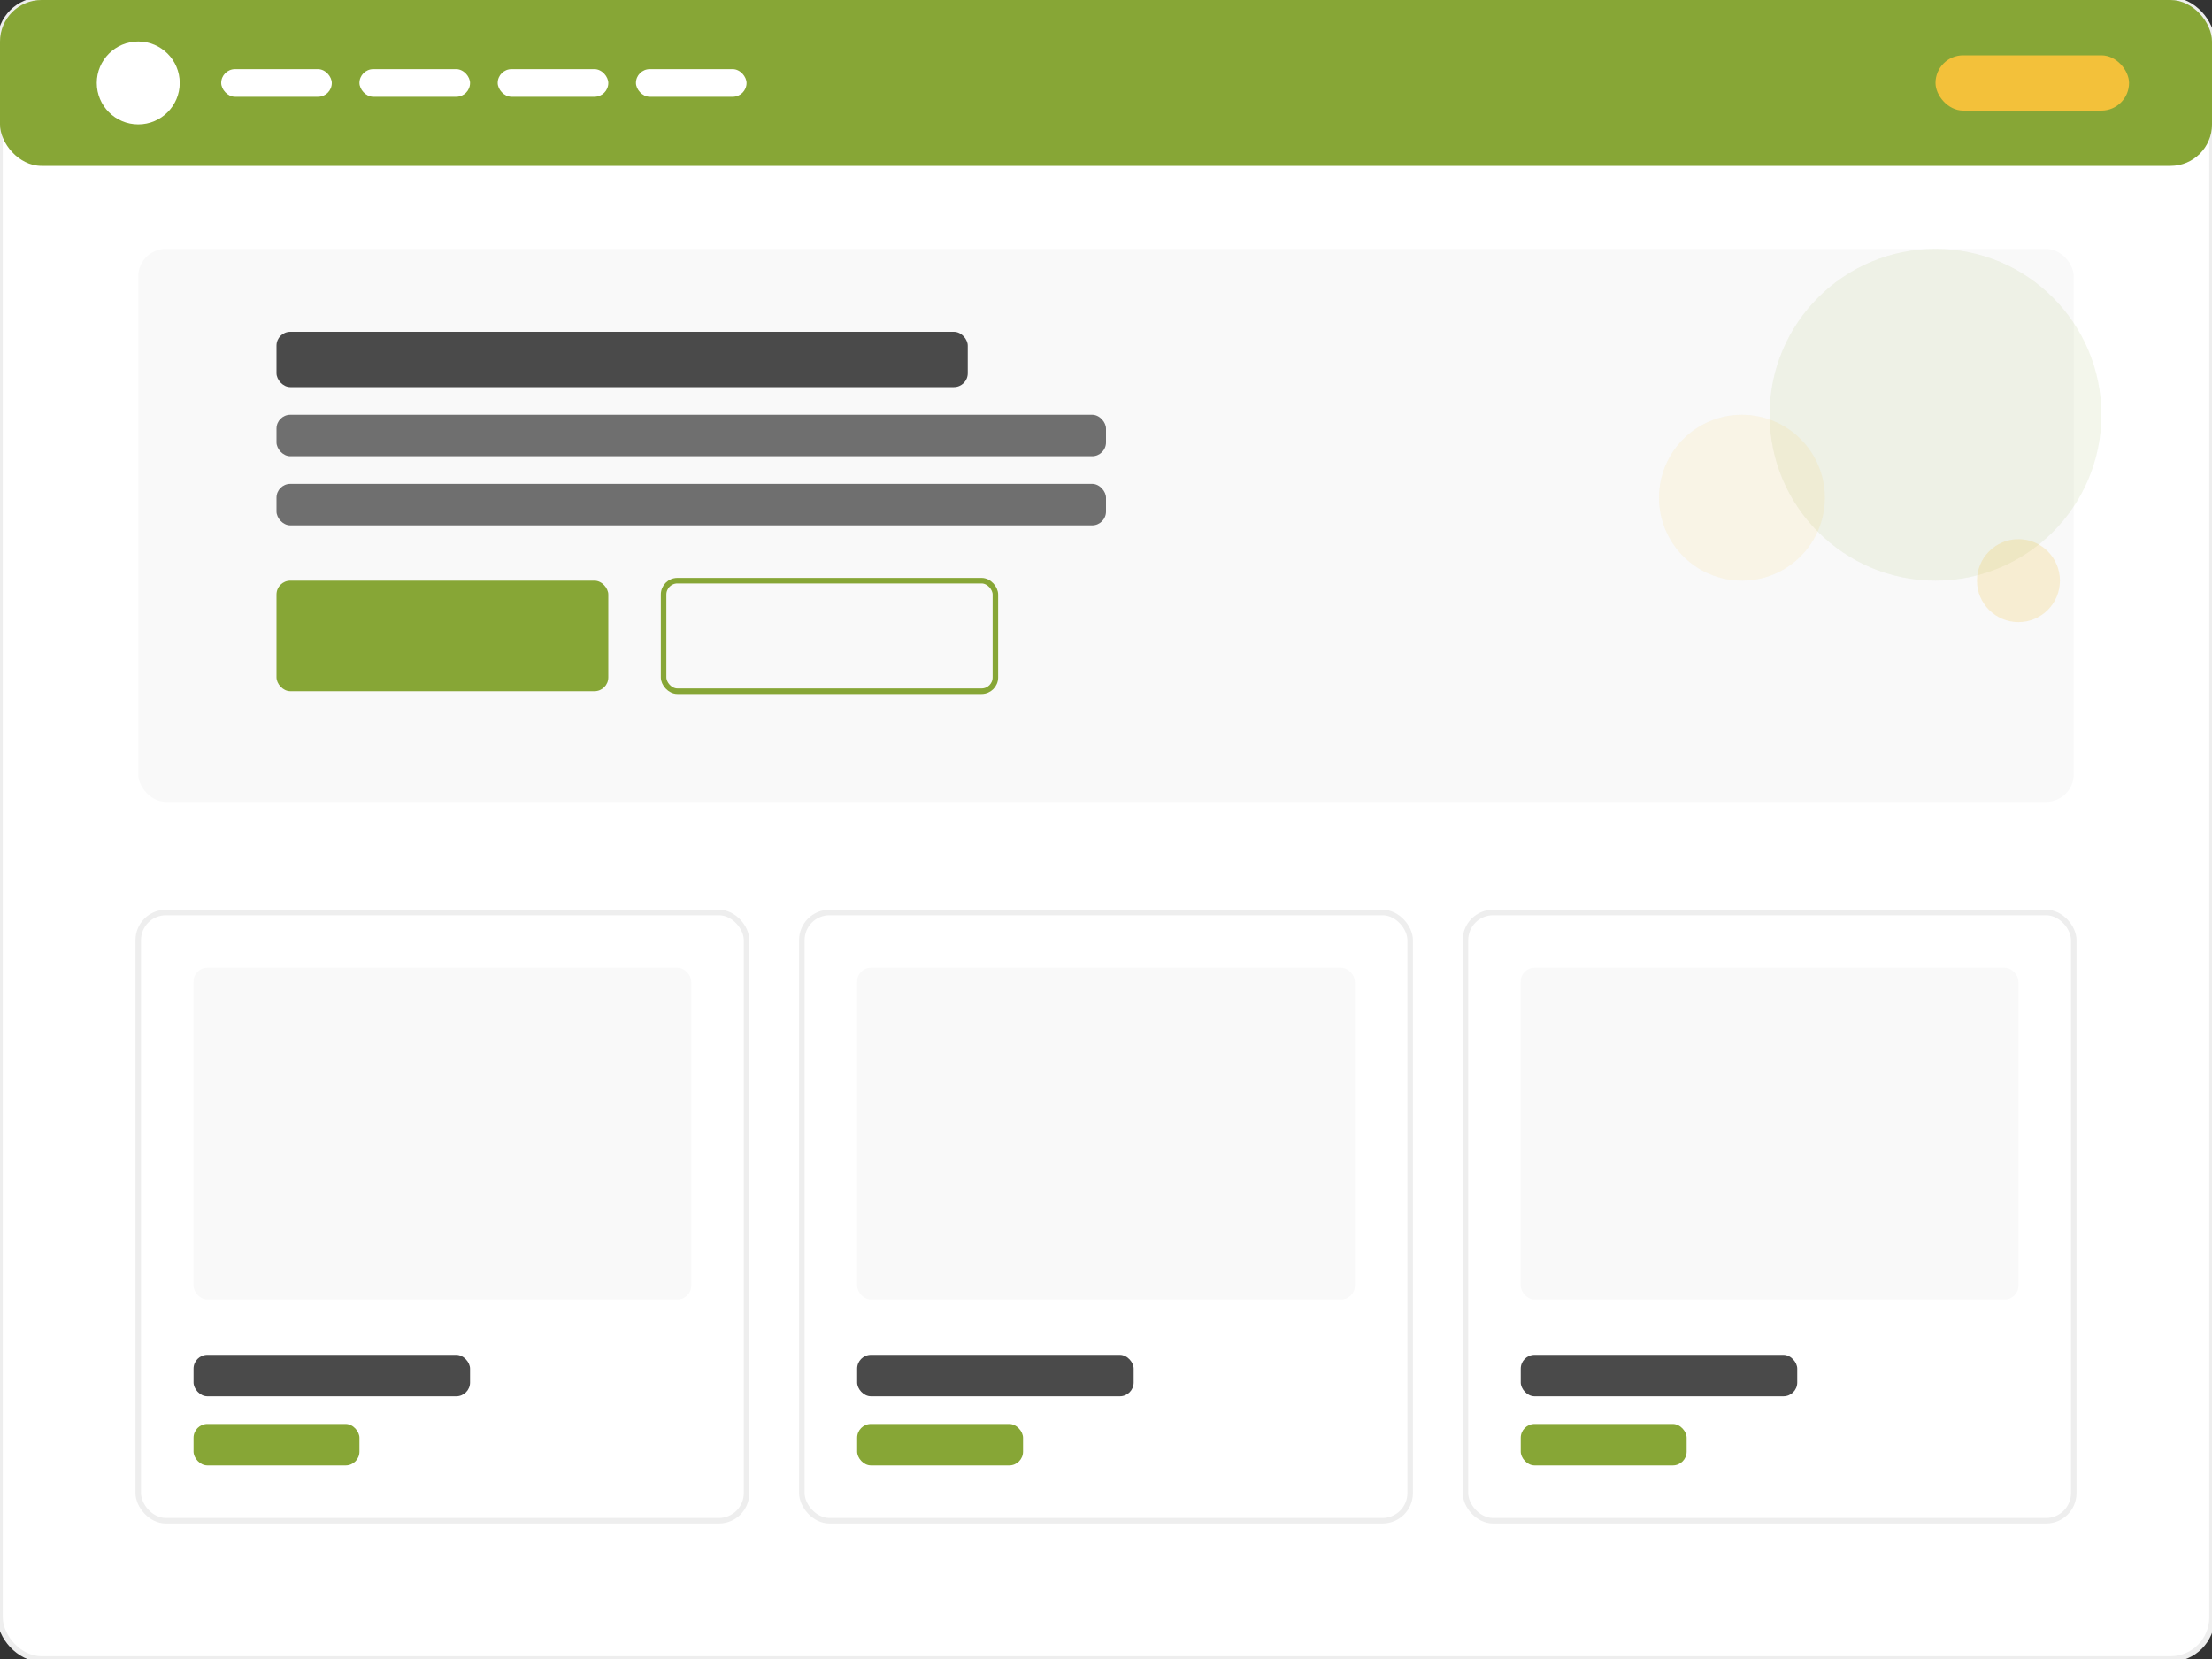 <?xml version="1.0" encoding="UTF-8" standalone="no"?>
<svg width="800" height="600" viewBox="0 0 800 600" xmlns="http://www.w3.org/2000/svg">
  <rect x="0" y="0" width="800" height="600" fill="#333333" stroke="none"/>
  <!-- Background -->
  <rect width="800" height="600" rx="15" fill="#FFFFFF" stroke="#EEEEEE" stroke-width="2"/>
  
  <!-- Header -->
  <rect x="0" y="0" width="800" height="60" rx="15" fill="#87A636"/>
  <circle cx="50" cy="30" r="15" fill="#FFFFFF"/>
  <rect x="80" y="25" width="40" height="10" rx="5" fill="#FFFFFF"/>
  <rect x="130" y="25" width="40" height="10" rx="5" fill="#FFFFFF"/>
  <rect x="180" y="25" width="40" height="10" rx="5" fill="#FFFFFF"/>
  <rect x="230" y="25" width="40" height="10" rx="5" fill="#FFFFFF"/>
  <rect x="700" y="20" width="70" height="20" rx="10" fill="#F3C13A"/>
  
  <!-- Hero Section -->
  <rect x="50" y="90" width="700" height="200" rx="10" fill="#F9F9F9"/>
  <rect x="100" y="120" width="250" height="20" rx="5" fill="#4A4A4A"/>
  <rect x="100" y="150" width="300" height="15" rx="5" fill="#6F6F6F"/>
  <rect x="100" y="175" width="300" height="15" rx="5" fill="#6F6F6F"/>
  <rect x="100" y="210" width="120" height="40" rx="5" fill="#87A636"/>
  <rect x="240" y="210" width="120" height="40" rx="5" fill="none" stroke="#87A636" stroke-width="2"/>
  
  <!-- Products Grid -->
  <rect x="50" y="330" width="220" height="220" rx="10" fill="#FFFFFF" stroke="#EEEEEE" stroke-width="2"/>
  <rect x="70" y="350" width="180" height="120" rx="5" fill="#F9F9F9"/>
  <rect x="70" y="490" width="100" height="15" rx="5" fill="#4A4A4A"/>
  <rect x="70" y="515" width="60" height="15" rx="5" fill="#87A636"/>
  
  <rect x="290" y="330" width="220" height="220" rx="10" fill="#FFFFFF" stroke="#EEEEEE" stroke-width="2"/>
  <rect x="310" y="350" width="180" height="120" rx="5" fill="#F9F9F9"/>
  <rect x="310" y="490" width="100" height="15" rx="5" fill="#4A4A4A"/>
  <rect x="310" y="515" width="60" height="15" rx="5" fill="#87A636"/>
  
  <rect x="530" y="330" width="220" height="220" rx="10" fill="#FFFFFF" stroke="#EEEEEE" stroke-width="2"/>
  <rect x="550" y="350" width="180" height="120" rx="5" fill="#F9F9F9"/>
  <rect x="550" y="490" width="100" height="15" rx="5" fill="#4A4A4A"/>
  <rect x="550" y="515" width="60" height="15" rx="5" fill="#87A636"/>
  
  <!-- Decorative Elements -->
  <circle cx="700" cy="150" r="60" fill="rgba(135, 166, 54, 0.1)"/>
  <circle cx="630" cy="180" r="30" fill="rgba(243, 193, 58, 0.1)"/>
  <circle cx="730" cy="210" r="15" fill="rgba(243, 193, 58, 0.2)"/>
</svg>
